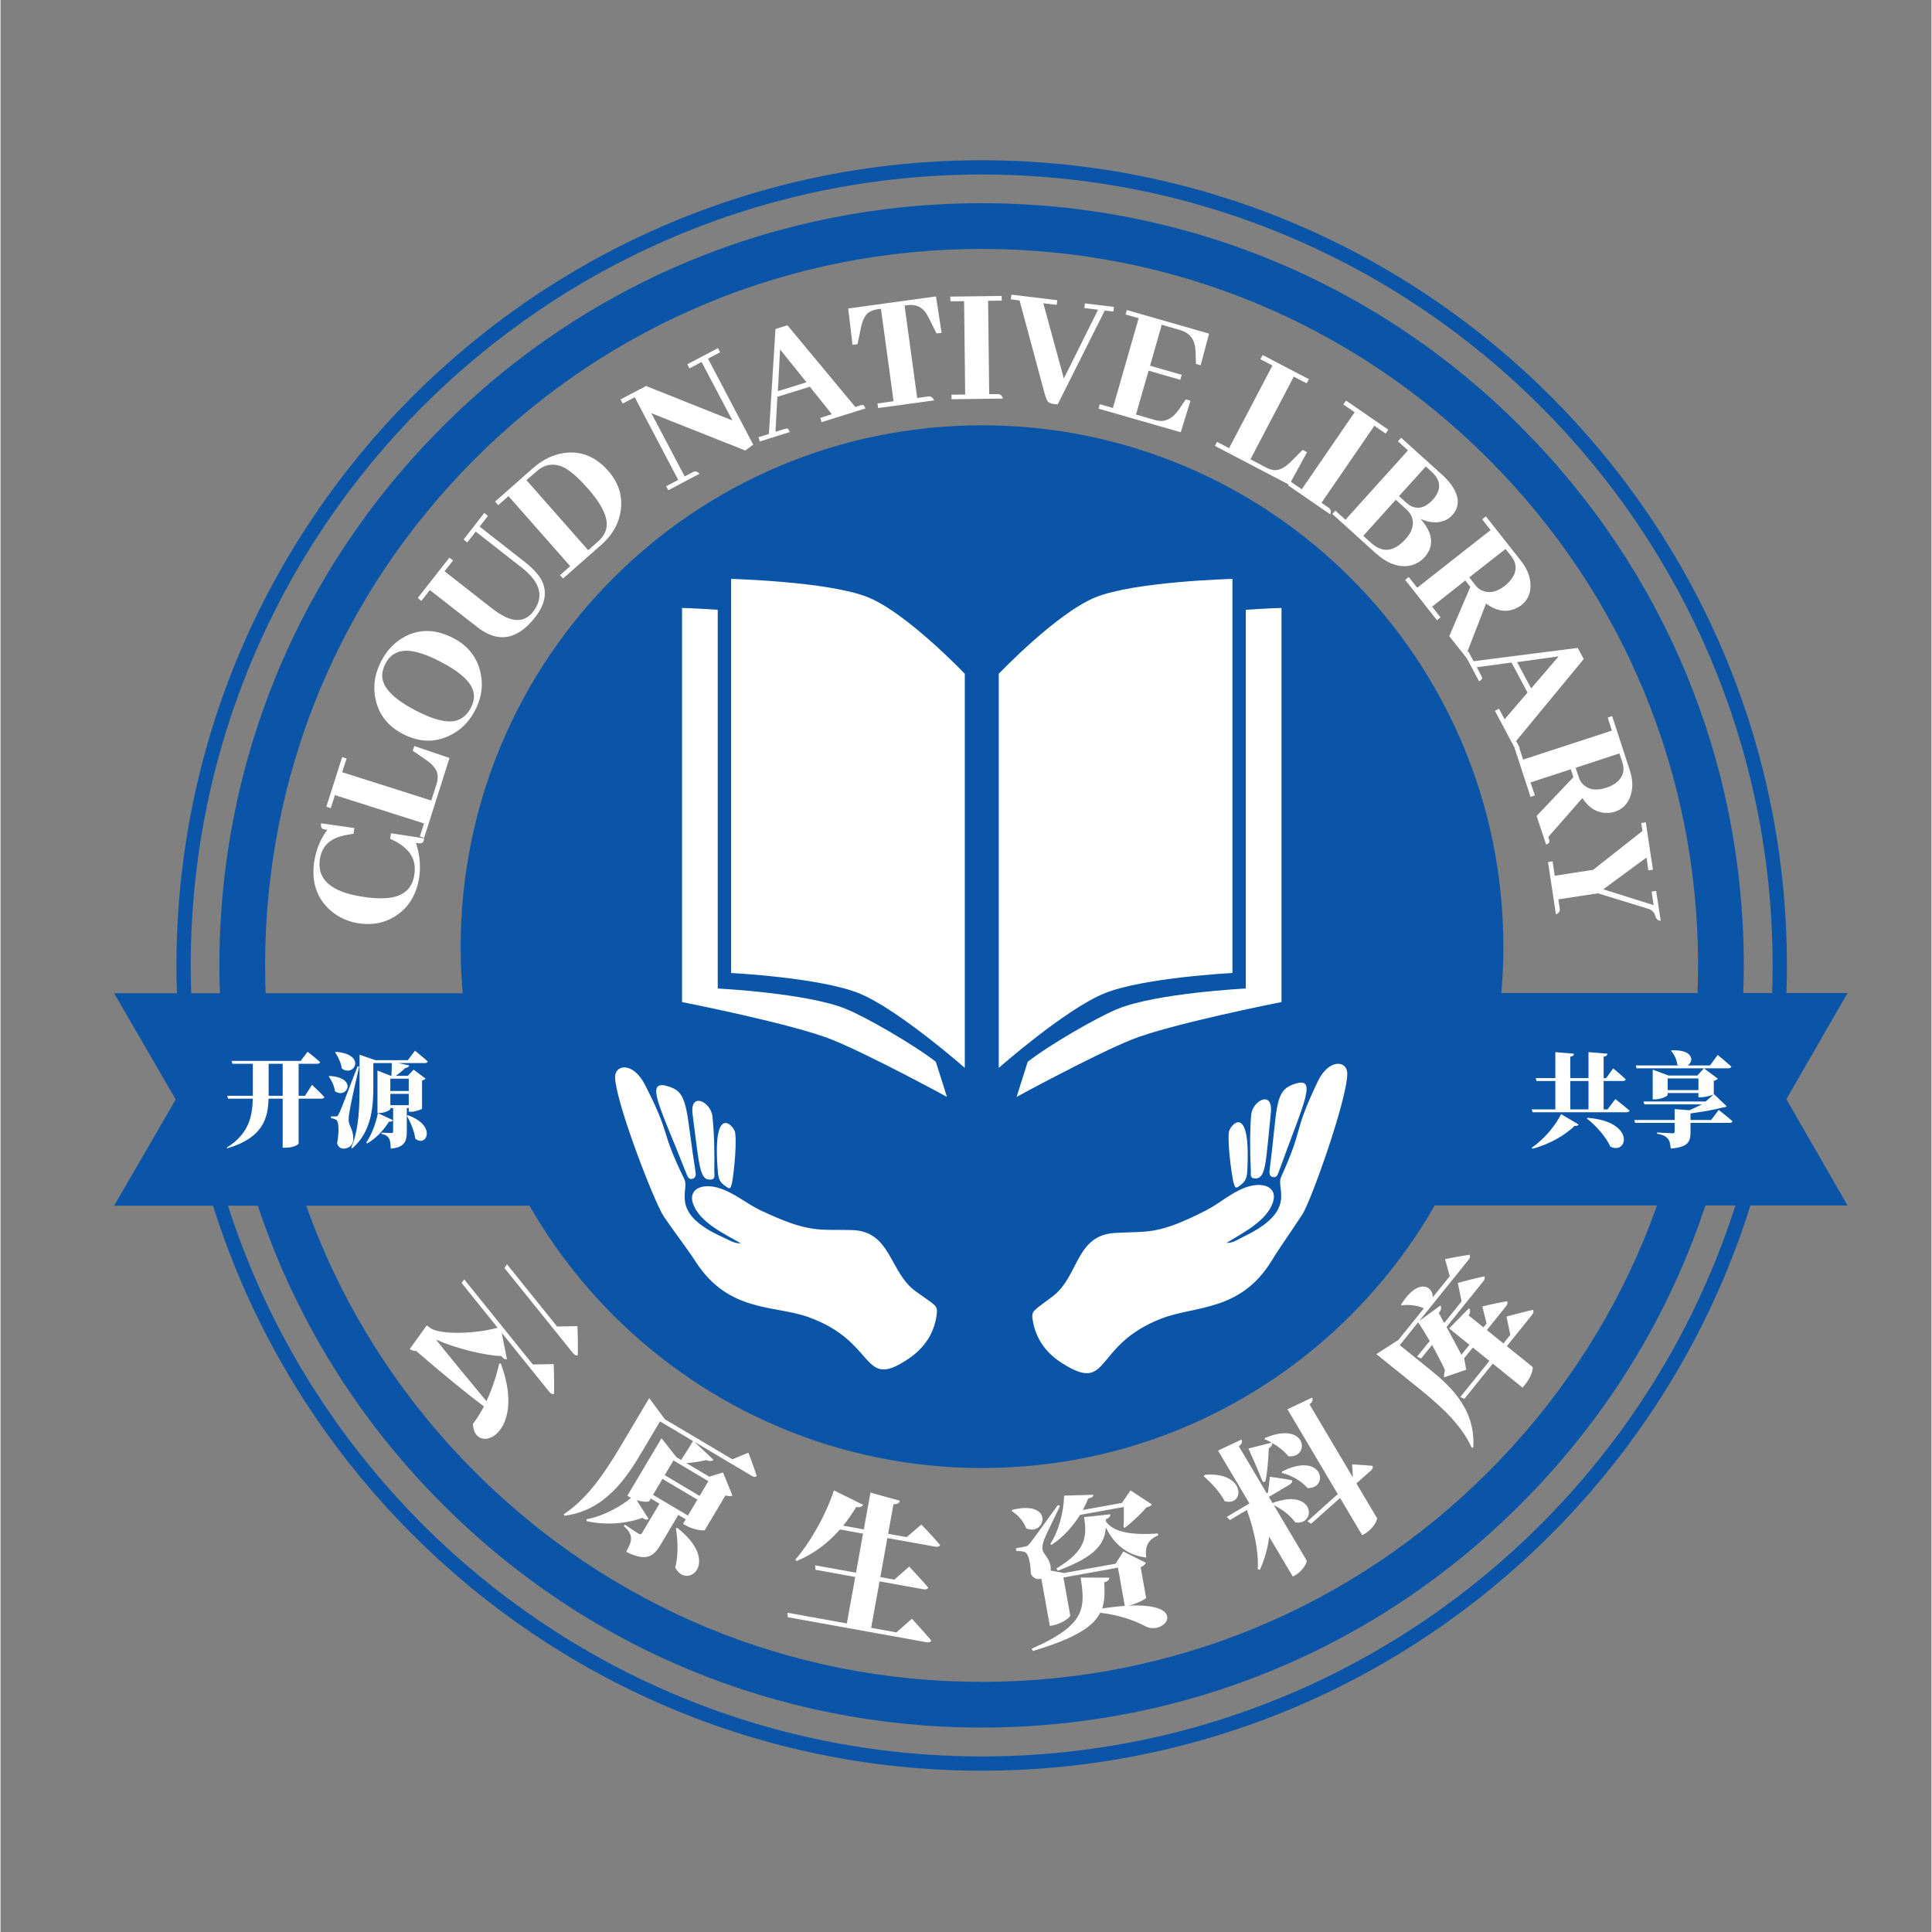 <svg xmlns="http://www.w3.org/2000/svg" xmlns:xlink="http://www.w3.org/1999/xlink" width="300" zoomAndPan="magnify" viewBox="0 0 224.88 225" height="300" preserveAspectRatio="xMidYMid meet" version="1.0"><rect x="0" y="0" width="224.88" height="225" fill="#808080" stroke="none"/><defs><g/><clipPath id="id1"><path d="M 20.492 18.664 L 208.043 18.664 L 208.043 206.215 L 20.492 206.215 Z M 20.492 18.664 " clip-rule="nonzero"/></clipPath><clipPath id="id2"><path d="M 116 67.406 L 144 67.406 L 144 125 L 116 125 Z M 116 67.406 " clip-rule="nonzero"/></clipPath><clipPath id="id3"><path d="M 122 74 L 154.383 74 L 154.383 128.875 L 122 128.875 Z M 122 74 " clip-rule="nonzero"/></clipPath><clipPath id="id4"><path d="M 85 67.406 L 113 67.406 L 113 125 L 85 125 Z M 85 67.406 " clip-rule="nonzero"/></clipPath><clipPath id="id5"><path d="M 74.176 74 L 106 74 L 106 128.875 L 74.176 128.875 Z M 74.176 74 " clip-rule="nonzero"/></clipPath><clipPath id="id6"><path d="M 71 124 L 110 124 L 110 160 L 71 160 Z M 71 124 " clip-rule="nonzero"/></clipPath><clipPath id="id7"><path d="M 62.863 133.559 L 75.027 119.703 L 112.207 152.344 L 100.039 166.199 Z M 62.863 133.559 " clip-rule="nonzero"/></clipPath><clipPath id="id8"><path d="M 62.863 133.559 L 86.305 106.859 L 123.484 139.5 L 100.039 166.199 Z M 62.863 133.559 " clip-rule="nonzero"/></clipPath><clipPath id="id9"><path d="M 76 126 L 81 126 L 81 138 L 76 138 Z M 76 126 " clip-rule="nonzero"/></clipPath><clipPath id="id10"><path d="M 62.863 133.559 L 75.027 119.703 L 112.207 152.344 L 100.039 166.199 Z M 62.863 133.559 " clip-rule="nonzero"/></clipPath><clipPath id="id11"><path d="M 62.863 133.559 L 86.305 106.859 L 123.484 139.5 L 100.039 166.199 Z M 62.863 133.559 " clip-rule="nonzero"/></clipPath><clipPath id="id12"><path d="M 80 128 L 84 128 L 84 138 L 80 138 Z M 80 128 " clip-rule="nonzero"/></clipPath><clipPath id="id13"><path d="M 62.863 133.559 L 75.027 119.703 L 112.207 152.344 L 100.039 166.199 Z M 62.863 133.559 " clip-rule="nonzero"/></clipPath><clipPath id="id14"><path d="M 62.863 133.559 L 86.305 106.859 L 123.484 139.5 L 100.039 166.199 Z M 62.863 133.559 " clip-rule="nonzero"/></clipPath><clipPath id="id15"><path d="M 83 130 L 86 130 L 86 139 L 83 139 Z M 83 130 " clip-rule="nonzero"/></clipPath><clipPath id="id16"><path d="M 62.863 133.559 L 75.027 119.703 L 112.207 152.344 L 100.039 166.199 Z M 62.863 133.559 " clip-rule="nonzero"/></clipPath><clipPath id="id17"><path d="M 62.863 133.559 L 86.305 106.859 L 123.484 139.5 L 100.039 166.199 Z M 62.863 133.559 " clip-rule="nonzero"/></clipPath><clipPath id="id18"><path d="M 120 123 L 157 123 L 157 160 L 120 160 Z M 120 123 " clip-rule="nonzero"/></clipPath><clipPath id="id19"><path d="M 153.336 119.473 L 165.898 132.973 L 129.684 166.676 L 117.121 153.176 Z M 153.336 119.473 " clip-rule="nonzero"/></clipPath><clipPath id="id20"><path d="M 165.785 132.848 L 141.578 106.836 L 105.363 140.543 L 129.566 166.551 Z M 165.785 132.848 " clip-rule="nonzero"/></clipPath><clipPath id="id21"><path d="M 147 126 L 153 126 L 153 138 L 147 138 Z M 147 126 " clip-rule="nonzero"/></clipPath><clipPath id="id22"><path d="M 153.336 119.473 L 165.898 132.973 L 129.684 166.676 L 117.121 153.176 Z M 153.336 119.473 " clip-rule="nonzero"/></clipPath><clipPath id="id23"><path d="M 165.785 132.848 L 141.578 106.836 L 105.363 140.543 L 129.566 166.551 Z M 165.785 132.848 " clip-rule="nonzero"/></clipPath><clipPath id="id24"><path d="M 145 128 L 148 128 L 148 138 L 145 138 Z M 145 128 " clip-rule="nonzero"/></clipPath><clipPath id="id25"><path d="M 153.336 119.473 L 165.898 132.973 L 129.684 166.676 L 117.121 153.176 Z M 153.336 119.473 " clip-rule="nonzero"/></clipPath><clipPath id="id26"><path d="M 165.785 132.848 L 141.578 106.836 L 105.363 140.543 L 129.566 166.551 Z M 165.785 132.848 " clip-rule="nonzero"/></clipPath><clipPath id="id27"><path d="M 143 130 L 146 130 L 146 139 L 143 139 Z M 143 130 " clip-rule="nonzero"/></clipPath><clipPath id="id28"><path d="M 153.336 119.473 L 165.898 132.973 L 129.684 166.676 L 117.121 153.176 Z M 153.336 119.473 " clip-rule="nonzero"/></clipPath><clipPath id="id29"><path d="M 165.785 132.848 L 141.578 106.836 L 105.363 140.543 L 129.566 166.551 Z M 165.785 132.848 " clip-rule="nonzero"/></clipPath></defs><path fill="#0a55a7" d="M 114.305 49.531 C 80.773 49.531 53.59 76.715 53.59 110.25 C 53.59 143.781 80.773 170.965 114.305 170.965 C 147.84 170.965 175.023 143.781 175.023 110.25 C 175.023 76.715 147.84 49.531 114.305 49.531 " fill-opacity="1" fill-rule="nonzero"/><path fill="#0a55a7" d="M 114.258 201.191 C 90.559 201.191 68.242 191.969 51.496 175.188 C 34.715 158.441 25.492 136.129 25.492 112.43 C 25.492 88.73 34.715 66.414 51.496 49.672 C 68.242 32.891 90.559 23.664 114.258 23.664 C 137.953 23.664 160.27 32.891 177.016 49.672 C 193.797 66.449 203.02 88.73 203.02 112.43 C 203.02 136.129 193.797 158.441 177.016 175.188 C 160.27 191.969 137.953 201.191 114.258 201.191 M 114.258 28.988 C 91.977 28.988 71.008 37.68 55.258 53.43 C 39.504 69.184 30.812 90.148 30.812 112.43 C 30.812 134.707 39.504 155.676 55.258 171.426 C 71.008 187.18 91.977 195.871 114.258 195.871 C 136.535 195.871 157.504 187.18 173.254 171.426 C 189.008 155.676 197.699 134.707 197.699 112.43 C 197.699 90.148 189.008 69.184 173.254 53.43 C 157.504 37.68 136.535 28.988 114.258 28.988 " fill-opacity="1" fill-rule="nonzero"/><g clip-path="url(#id1)"><path fill="#0a55a7" d="M 114.266 206.215 C 62.559 206.215 20.492 164.148 20.492 112.441 C 20.492 60.73 62.559 18.664 114.266 18.664 C 165.977 18.664 208.043 60.73 208.043 112.441 C 208.043 164.148 165.977 206.215 114.266 206.215 Z M 114.266 20.324 C 63.477 20.324 22.152 61.648 22.152 112.441 C 22.152 163.23 63.477 204.555 114.266 204.555 C 165.059 204.555 206.379 163.23 206.379 112.441 C 206.379 61.648 165.059 20.324 114.266 20.324 Z M 114.266 20.324 " fill-opacity="1" fill-rule="nonzero"/></g><path fill="#0a55a7" d="M 215.109 115.648 L 166.789 115.648 L 159.656 128.016 L 166.789 140.387 L 215.109 140.387 L 207.977 128.016 L 215.109 115.648 " fill-opacity="1" fill-rule="nonzero"/><g fill="#ffffff" fill-opacity="1"><g transform="translate(177.993, 132.617)"><g><path d="M 0.406 1.164 C 2.457 0.637 4.234 -0.434 5.324 -1.5 C 5.602 -1.461 5.719 -1.535 5.793 -1.656 L 3.754 -2.867 C 3.152 -1.629 1.836 0.023 0.336 1.043 Z M 6.75 -2.352 C 7.805 -1.547 8.934 -0.277 9.496 0.922 C 11.5 1.93 12.457 -2.004 6.836 -2.434 Z M 4.82 -6.727 L 6.941 -6.727 L 6.941 -3.418 L 4.82 -3.418 Z M 9.16 -3.418 L 8.707 -3.418 L 8.707 -6.727 L 10.949 -6.727 C 11.117 -6.727 11.246 -6.785 11.281 -6.918 C 10.742 -7.434 9.82 -8.191 9.82 -8.191 L 9.004 -7.062 L 8.707 -7.062 L 8.707 -9.555 C 9.039 -9.605 9.125 -9.723 9.148 -9.902 L 6.941 -10.086 L 6.941 -7.062 L 4.82 -7.062 L 4.82 -9.555 C 5.156 -9.605 5.227 -9.723 5.25 -9.902 L 3.082 -10.086 L 3.082 -7.062 L 0.793 -7.062 L 0.887 -6.727 L 3.082 -6.727 L 3.082 -3.418 L 0.336 -3.418 L 0.434 -3.082 L 11.367 -3.082 C 11.547 -3.082 11.691 -3.141 11.727 -3.273 C 11.102 -3.812 10.07 -4.617 10.07 -4.617 Z M 9.16 -3.418 "/></g></g></g><g fill="#ffffff" fill-opacity="1"><g transform="translate(189.981, 132.617)"><g><path d="M 4.172 -5.66 L 4.172 -7.027 L 7.758 -7.027 L 7.758 -5.66 Z M 4.27 -7.363 L 2.434 -8.047 L 2.434 -4.582 L 2.676 -4.582 C 3.383 -4.582 4.172 -4.953 4.172 -5.098 L 4.172 -5.324 L 7.758 -5.324 L 7.758 -4.832 L 8.07 -4.832 C 8.621 -4.832 9.531 -5.098 9.543 -5.18 L 9.543 -6.738 C 9.797 -6.797 9.941 -6.906 10.012 -7.004 L 8.395 -8.203 L 7.637 -7.363 Z M 0.551 -8.203 L 11.246 -8.203 C 11.414 -8.203 11.559 -8.262 11.594 -8.395 C 11.008 -8.945 10 -9.762 10 -9.762 L 9.113 -8.539 L 6.512 -8.539 C 7.242 -9.004 7.219 -10.395 4.641 -10.301 L 4.57 -10.238 C 4.918 -9.855 5.238 -9.223 5.301 -8.621 C 5.348 -8.586 5.395 -8.562 5.445 -8.539 L 0.457 -8.539 Z M 9.234 -2.184 L 6.836 -2.184 L 6.836 -2.949 C 8.094 -3.117 9.555 -3.355 10.539 -3.633 C 10.816 -3.645 10.934 -3.68 11.043 -3.789 L 9.57 -5.191 L 8.609 -4.34 L 1.355 -4.34 L 1.461 -4.004 L 8.164 -4.004 C 7.734 -3.777 7.219 -3.539 6.703 -3.32 L 4.988 -3.453 L 4.988 -2.184 L 0.289 -2.184 L 0.383 -1.848 L 4.988 -1.848 L 4.988 -0.828 C 4.988 -0.684 4.93 -0.637 4.773 -0.637 C 4.496 -0.637 2.938 -0.73 2.938 -0.73 L 2.938 -0.586 C 3.68 -0.457 3.945 -0.277 4.172 -0.035 C 4.414 0.227 4.484 0.598 4.531 1.141 C 6.535 0.984 6.836 0.383 6.836 -0.781 L 6.836 -1.848 L 11.379 -1.848 C 11.559 -1.848 11.703 -1.906 11.727 -2.039 C 11.129 -2.566 10.121 -3.355 10.121 -3.355 Z M 9.234 -2.184 "/></g></g></g><g fill="#ffffff" fill-opacity="1"><g transform="translate(47.485, 109.025)"><g><path d="M 0.891 -10.859 C 1.391 -10.754 1.688 -10.816 1.781 -11.047 C 1.812 -11.129 1.836 -11.242 1.859 -11.391 L -2.016 -11.984 L -2.109 -11.344 C -0.367 -10.57 0.578 -9.547 0.734 -8.266 C 0.773 -7.91 0.766 -7.523 0.703 -7.109 C 0.441 -5.441 -0.664 -4.547 -2.625 -4.422 C -3.406 -4.367 -4.344 -4.43 -5.438 -4.609 C -9.02 -5.18 -10.641 -6.633 -10.297 -8.969 C -10.098 -10.195 -9.445 -11.031 -8.344 -11.469 C -7.832 -11.664 -7.176 -11.816 -6.375 -11.922 L -6.281 -12.594 L -10.156 -13.141 C -10.207 -12.797 -10.133 -12.578 -9.938 -12.484 C -9.812 -12.43 -9.641 -12.398 -9.422 -12.391 C -10.211 -11.336 -10.719 -10.125 -10.938 -8.75 C -11.281 -6.539 -10.773 -4.738 -9.422 -3.344 C -8.441 -2.344 -7.238 -1.727 -5.812 -1.5 C -4.113 -1.238 -2.609 -1.562 -1.297 -2.469 C 0.109 -3.445 0.961 -4.891 1.266 -6.797 C 1.473 -8.141 1.348 -9.492 0.891 -10.859 Z M 0.891 -10.859 "/></g></g></g><g fill="#ffffff" fill-opacity="1"><g transform="translate(49.211, 97.946)"><g><path d="M 3.078 -9.672 L -1.016 -11.062 L -1.203 -10.516 L 0.406 -9.406 C 1.176 -8.863 1.602 -8.305 1.688 -7.734 C 1.727 -7.398 1.691 -7.039 1.578 -6.656 L 0.953 -4.719 L -9.422 -8.016 L -8.906 -9.609 L -9.422 -9.781 L -11.266 -4 L -10.75 -3.828 L -10.266 -5.344 L 0.109 -2.047 L -0.375 -0.531 L 0.125 -0.375 Z M 3.078 -9.672 "/></g></g></g><g fill="#ffffff" fill-opacity="1"><g transform="translate(51.863, 88.864)"><g><path d="M -7.531 -11.859 C -8.344 -10.285 -8.535 -8.703 -8.109 -7.109 C -7.66 -5.461 -6.629 -4.223 -5.016 -3.391 C -3.16 -2.43 -1.375 -2.352 0.344 -3.156 C 1.664 -3.758 2.688 -4.754 3.406 -6.141 C 4.219 -7.703 4.398 -9.273 3.953 -10.859 C 3.492 -12.504 2.457 -13.738 0.844 -14.562 C -1.094 -15.57 -2.93 -15.645 -4.672 -14.781 C -5.891 -14.156 -6.844 -13.18 -7.531 -11.859 Z M 2.922 -6.453 C 2.297 -5.242 1.32 -4.719 0 -4.875 C -0.938 -4.977 -2.113 -5.395 -3.531 -6.125 C -6.227 -7.531 -7.52 -8.941 -7.406 -10.359 C -7.375 -10.742 -7.254 -11.141 -7.047 -11.547 C -6.359 -12.879 -5.172 -13.344 -3.484 -12.938 C -2.672 -12.75 -1.734 -12.379 -0.672 -11.828 C 1.836 -10.535 3.148 -9.258 3.266 -8 C 3.316 -7.508 3.203 -6.992 2.922 -6.453 Z M 2.922 -6.453 "/></g></g></g><g fill="#ffffff" fill-opacity="1"><g transform="translate(57.873, 77.172)"><g><path d="M -8.859 -7.188 L -7.875 -8.453 L -2.328 -4.125 C 0.066 -2.258 2.297 -2.633 4.359 -5.25 C 5.68 -6.926 5.875 -8.492 4.938 -9.953 C 4.539 -10.523 3.973 -11.102 3.234 -11.688 L -2.078 -15.844 L -1.109 -17.094 L -1.531 -17.438 L -3.938 -14.344 L -3.516 -14 L -2.531 -15.266 L 2.875 -11.031 C 5.031 -9.332 5.457 -7.633 4.156 -5.938 C 3.332 -4.883 2.242 -4.688 0.891 -5.344 C 0.391 -5.582 -0.156 -5.938 -0.75 -6.406 L -6.156 -10.641 L -5.172 -11.891 L -5.594 -12.234 L -9.281 -7.531 Z M -8.859 -7.188 "/></g></g></g><g fill="#ffffff" fill-opacity="1"><g transform="translate(65.218, 67.637)"><g><path d="M -7.625 -9.219 L -7.25 -8.812 L -6.062 -9.859 L 1.125 -1.703 L -0.062 -0.656 L 0.297 -0.266 L 4.75 -4.188 C 6.125 -5.406 6.891 -6.832 7.047 -8.469 C 7.191 -10.07 6.688 -11.523 5.531 -12.828 C 4.062 -14.484 2.344 -15.164 0.375 -14.875 C -0.914 -14.676 -2.113 -14.086 -3.219 -13.109 Z M -2.797 -12.734 C -1.754 -13.66 -0.609 -13.77 0.641 -13.062 C 1.379 -12.602 2.207 -11.852 3.125 -10.812 C 4.957 -8.75 5.676 -7.109 5.281 -5.891 C 5.133 -5.422 4.828 -4.977 4.359 -4.562 L 3.219 -3.562 L -3.969 -11.719 Z M -2.797 -12.734 "/></g></g></g><g fill="#ffffff" fill-opacity="1"><g transform="translate(74.938, 59.38)"><g/></g></g><g fill="#ffffff" fill-opacity="1"><g transform="translate(77.503, 57.233)"><g><path d="M 2.734 -14.328 L 4.141 -15.078 L 7.734 -8.266 L -2.328 -12.281 L -5.297 -10.719 L -5.047 -10.234 L -3.641 -10.969 L 1.422 -1.344 L 0.016 -0.609 L 0.266 -0.141 L 3.906 -2.062 C 3.676 -2.312 3.438 -2.383 3.188 -2.281 L 2.172 -1.75 L -1.703 -9.109 L 9.234 -4.766 L 10.156 -5.453 L 4.891 -15.469 L 6.297 -16.203 L 6.047 -16.688 L 2.484 -14.812 Z M 2.734 -14.328 "/></g></g></g><g fill="#ffffff" fill-opacity="1"><g transform="translate(88.425, 51.413)"><g><path d="M 12.297 -3.844 C 12.203 -4.156 12.066 -4.289 11.891 -4.25 C 11.836 -4.238 11.77 -4.223 11.688 -4.203 L 11.125 -4.016 L 3.219 -13.531 L 1.828 -13.094 L 1.062 -0.875 L -0.156 -0.5 L 0 0 L 3.484 -1.094 C 3.391 -1.406 3.258 -1.539 3.094 -1.5 C 3.031 -1.488 2.961 -1.473 2.891 -1.453 L 1.828 -1.125 L 2.047 -5.203 L 5.828 -6.375 L 8.391 -3.172 L 7.047 -2.75 L 7.203 -2.25 Z M 5.438 -6.891 L 2.109 -5.859 L 2.359 -10.719 Z M 5.438 -6.891 "/></g></g></g><g fill="#ffffff" fill-opacity="1"><g transform="translate(99.974, 47.818)"><g><path d="M 8.75 -1.188 C 8.625 -1.508 8.414 -1.664 8.125 -1.656 L 6.781 -1.469 L 5.312 -12.234 L 5.656 -12.281 C 6.602 -12.406 7.332 -12.082 7.844 -11.312 C 7.945 -11.133 8.062 -10.926 8.188 -10.688 L 9.031 -8.984 L 9.625 -9.062 L 8.969 -13.297 L -1.25 -11.891 L -0.75 -7.656 L -0.172 -7.734 L 0.219 -9.594 C 0.395 -10.477 0.688 -11.082 1.094 -11.406 C 1.395 -11.613 1.77 -11.75 2.219 -11.812 L 2.562 -11.859 L 4.031 -1.094 L 2.156 -0.828 L 2.234 -0.297 Z M 8.75 -1.188 "/></g></g></g><g fill="#ffffff" fill-opacity="1"><g transform="translate(110.36, 46.496)"><g><path d="M 6.375 -0.078 C 6.289 -0.41 6.109 -0.582 5.828 -0.594 L 4.781 -0.594 L 4.656 -11.469 L 6.25 -11.484 L 6.234 -12.031 L 0.25 -11.953 L 0.266 -11.406 L 1.859 -11.422 L 1.984 -0.547 L 0.391 -0.531 L 0.391 0 Z M 6.375 -0.078 "/></g></g></g><g fill="#ffffff" fill-opacity="1"><g transform="translate(116.523, 46.223)"><g><path d="M 6.594 0.875 L 12.078 -10.062 L 13.078 -9.938 L 13.141 -10.484 L 9.766 -10.891 L 9.703 -10.344 L 11.297 -10.156 L 7.312 -2.141 L 4.922 -10.906 L 6.484 -10.719 L 6.547 -11.266 L 1.203 -11.906 L 1.141 -11.359 L 2.156 -11.234 L 4.922 -0.953 C 5.141 -0.078 5.332 0.438 5.5 0.594 C 5.645 0.719 5.867 0.797 6.172 0.828 Z M 6.594 0.875 "/></g></g></g><g fill="#ffffff" fill-opacity="1"><g transform="translate(127.501, 47.481)"><g><path d="M 12.266 -4.938 L 13.25 -8.625 L 3.672 -11.375 L 3.516 -10.859 L 5.047 -10.422 L 2.047 0.031 L 0.516 -0.406 L 0.375 0.109 L 9.953 2.859 L 11.078 -0.812 L 10.531 -0.969 L 9.719 0.234 C 9.094 1.109 8.395 1.547 7.625 1.547 C 7.383 1.535 7.145 1.492 6.906 1.422 L 4.734 0.797 L 6.203 -4.312 L 9.891 -3.25 L 10.062 -3.828 L 6.375 -4.891 L 7.734 -9.656 L 9.906 -9.031 C 10.945 -8.727 11.523 -8.023 11.641 -6.922 C 11.66 -6.785 11.672 -6.656 11.672 -6.531 L 11.719 -5.094 Z M 12.266 -4.938 "/></g></g></g><g fill="#ffffff" fill-opacity="1"><g transform="translate(137.847, 50.622)"><g/></g></g><g fill="#ffffff" fill-opacity="1"><g transform="translate(141.082, 51.739)"><g><path d="M 9 4.719 L 11.078 0.922 L 10.562 0.656 L 9.172 2.047 C 8.516 2.703 7.898 3.023 7.328 3.016 C 6.992 2.992 6.648 2.891 6.297 2.703 L 4.484 1.75 L 9.531 -7.875 L 11.031 -7.094 L 11.297 -7.578 L 5.906 -10.391 L 5.641 -9.906 L 7.047 -9.172 L 2 0.453 L 0.594 -0.281 L 0.344 0.188 Z M 9 4.719 "/></g></g></g><g fill="#ffffff" fill-opacity="1"><g transform="translate(149.606, 56.291)"><g><path d="M 5.25 3.609 C 5.375 3.285 5.32 3.035 5.094 2.859 L 4.234 2.266 L 10.391 -6.703 L 11.703 -5.797 L 12.016 -6.25 L 7.094 -9.641 L 6.781 -9.188 L 8.094 -8.281 L 1.938 0.688 L 0.625 -0.219 L 0.328 0.219 Z M 5.25 3.609 "/></g></g></g><g fill="#ffffff" fill-opacity="1"><g transform="translate(154.804, 59.591)"><g><path d="M 14.266 0.406 C 15.086 -0.508 15.125 -1.578 14.375 -2.797 C 14.062 -3.305 13.633 -3.805 13.094 -4.297 L 8.312 -8.609 L 7.938 -8.203 L 9.109 -7.141 L 1.828 0.938 L 0.656 -0.125 L 0.297 0.266 L 5.344 4.828 C 6.695 6.047 8.035 6.531 9.359 6.281 C 10.023 6.125 10.578 5.805 11.016 5.328 C 12.016 4.223 12.062 2.977 11.156 1.594 C 10.988 1.344 10.797 1.094 10.578 0.844 C 11.723 1.352 12.734 1.379 13.609 0.922 C 13.867 0.773 14.086 0.602 14.266 0.406 Z M 11.891 -4.625 C 12.973 -3.625 13.016 -2.551 12.016 -1.406 C 11.18 -0.488 10.328 -0.238 9.453 -0.656 C 9.254 -0.77 9.066 -0.906 8.891 -1.062 L 8.062 -1.812 L 11.188 -5.266 Z M 8.891 -0.297 C 9.68 0.41 9.879 1.25 9.484 2.219 C 9.336 2.551 9.125 2.867 8.844 3.172 C 7.645 4.504 6.469 4.785 5.312 4.016 C 5.164 3.922 5.023 3.816 4.891 3.703 L 3.906 2.812 L 7.688 -1.391 Z M 8.891 -0.297 "/></g></g></g><g fill="#ffffff" fill-opacity="1"><g transform="translate(163.347, 67.214)"><g><path d="M 3.938 5.016 L 4.359 4.688 L 3.375 3.438 L 7.234 0.391 L 7.828 1.141 L 5.375 6.875 L 7.547 9.609 C 7.773 9.43 7.844 9.242 7.75 9.047 C 7.719 8.992 7.68 8.941 7.641 8.891 L 7.484 8.688 L 9.656 3.078 C 10.812 3.93 11.938 4.133 13.031 3.688 C 13.301 3.57 13.551 3.426 13.781 3.25 C 14.551 2.645 14.898 1.816 14.828 0.766 C 14.773 -0.141 14.422 -1.008 13.766 -1.844 L 9.641 -7.078 L 9.203 -6.734 L 10.188 -5.484 L 1.641 1.234 L 0.656 -0.016 L 0.234 0.312 Z M 12.594 -2.438 C 13.258 -1.582 13.27 -0.695 12.625 0.219 C 12.414 0.5 12.164 0.754 11.875 0.984 C 10.977 1.691 10.141 1.906 9.359 1.625 C 9.004 1.52 8.707 1.312 8.469 1 L 7.703 0.031 L 11.922 -3.281 Z M 12.594 -2.438 "/></g></g></g><g fill="#ffffff" fill-opacity="1"><g transform="translate(170.476, 76.127)"><g><path d="M 6.078 11.375 C 6.359 11.219 6.469 11.055 6.406 10.891 C 6.383 10.828 6.352 10.758 6.312 10.688 L 6.031 10.172 L 13.906 0.625 L 13.203 -0.672 L 1.078 0.875 L 0.469 -0.25 L 0 0 L 1.719 3.219 C 2 3.062 2.113 2.906 2.062 2.75 C 2.039 2.695 2.008 2.633 1.969 2.562 L 1.453 1.578 L 5.5 1.031 L 7.359 4.531 L 4.688 7.641 L 4.031 6.406 L 3.562 6.656 Z M 7.781 4.047 L 6.141 0.984 L 10.984 0.312 Z M 7.781 4.047 "/></g></g></g><g fill="#ffffff" fill-opacity="1"><g transform="translate(176.205, 86.744)"><g><path d="M 1.984 6.062 L 2.484 5.891 L 1.984 4.375 L 6.672 2.844 L 6.969 3.766 L 2.688 8.281 L 3.797 11.609 C 4.078 11.516 4.203 11.363 4.172 11.156 C 4.16 11.102 4.145 11.039 4.125 10.969 L 4.047 10.734 L 8.016 6.203 C 8.805 7.398 9.797 7.973 10.984 7.922 C 11.266 7.922 11.547 7.875 11.828 7.781 C 12.754 7.477 13.367 6.812 13.672 5.781 C 13.922 4.926 13.879 3.992 13.547 2.984 L 11.484 -3.344 L 10.969 -3.172 L 11.453 -1.656 L 1.109 1.719 L 0.625 0.203 L 0.125 0.375 Z M 12.672 2.016 C 13.004 3.047 12.711 3.883 11.797 4.531 C 11.492 4.719 11.16 4.875 10.797 5 C 9.723 5.344 8.875 5.254 8.25 4.734 C 7.957 4.516 7.75 4.219 7.625 3.844 L 7.234 2.672 L 12.328 1 Z M 12.672 2.016 "/></g></g></g><g fill="#ffffff" fill-opacity="1"><g transform="translate(179.799, 97.614)"><g><path d="M 1.344 8.875 C 1.664 8.75 1.816 8.547 1.797 8.266 L 1.625 7.125 L 6.234 6.422 L 12.234 8.266 C 12.629 8.453 12.863 8.742 12.938 9.141 C 13.062 9.461 13.266 9.617 13.547 9.609 L 13.016 6.141 L 12.484 6.219 L 12.719 7.797 L 6.859 5.953 L 11.891 2.25 L 12.109 3.75 L 12.641 3.672 L 11.812 -1.844 L 11.281 -1.766 L 11.422 -0.844 L 5.672 3.688 L 1.203 4.375 L 0.953 2.703 L 0.422 2.781 Z M 1.344 8.875 "/></g></g></g><path fill="#0a55a7" d="M 13.23 140.414 L 61.82 140.414 L 68.996 128.043 L 61.82 115.676 L 13.23 115.676 L 20.406 128.043 L 13.23 140.414 " fill-opacity="1" fill-rule="nonzero"/><g fill="#ffffff" fill-opacity="1"><g transform="translate(26.012, 132.617)"><g><path d="M 5.215 -5 L 5.215 -8.73 L 6.848 -8.73 L 6.848 -5 Z M 9.449 -5 L 8.707 -5 L 8.707 -8.73 L 10.875 -8.73 C 11.043 -8.73 11.176 -8.789 11.211 -8.922 C 10.672 -9.414 9.75 -10.133 9.75 -10.133 L 8.945 -9.066 L 0.898 -9.066 L 0.996 -8.73 L 3.371 -8.73 L 3.371 -5 L 0.395 -5 L 0.492 -4.664 L 3.371 -4.664 C 3.309 -2.422 2.816 -0.516 0.336 1.031 L 0.406 1.113 C 4.531 -0.098 5.145 -2.375 5.203 -4.664 L 6.848 -4.664 L 6.848 1.043 L 7.195 1.043 C 8.152 1.043 8.707 0.66 8.707 0.551 L 8.707 -4.664 L 11.367 -4.664 C 11.535 -4.664 11.668 -4.723 11.703 -4.855 C 11.199 -5.406 10.266 -6.281 10.266 -6.281 Z M 9.449 -5 "/></g></g></g><g fill="#ffffff" fill-opacity="1"><g transform="translate(38.001, 132.617)"><g><path d="M 0.973 -10.059 C 1.297 -9.57 1.656 -8.859 1.75 -8.176 C 3.203 -7.121 4.652 -9.832 1.055 -10.121 Z M 0.227 -7.254 C 0.539 -6.824 0.875 -6.164 0.945 -5.539 C 2.312 -4.555 3.691 -7.109 0.312 -7.312 Z M 3.586 -8.441 C 1.617 -3.32 1.617 -3.32 1.379 -2.855 C 1.258 -2.602 1.199 -2.602 1.02 -2.602 L 0.492 -2.602 L 0.492 -2.387 C 0.742 -2.363 0.945 -2.301 1.113 -2.184 C 1.402 -1.992 1.449 -0.742 1.199 0.516 C 1.32 1.008 1.656 1.152 1.953 1.152 C 2.602 1.152 3.059 0.707 3.082 0.07 C 3.117 -1.066 2.566 -1.449 2.543 -2.16 C 2.531 -2.469 2.59 -2.926 2.676 -3.355 C 2.793 -4.078 3.406 -6.883 3.766 -8.406 Z M 5.949 -2.984 C 5.766 -2.004 5.277 -0.527 4.594 0.434 L 4.699 0.551 C 5.816 -0.082 6.691 -1.113 7.242 -1.992 C 7.531 -1.965 7.637 -2.039 7.688 -2.172 Z M 9.328 -2.676 C 9.738 -1.93 10.191 -0.91 10.301 -0.012 C 11.594 1.066 12.867 -1.523 9.449 -2.734 Z M 9.543 -6.992 L 9.543 -5.562 L 7.398 -5.562 L 7.398 -6.992 Z M 7.398 -3.91 L 7.398 -5.227 L 9.543 -5.227 L 9.543 -3.91 Z M 9.438 -9.148 L 5.66 -9.148 L 3.812 -9.785 L 3.812 -6.223 C 3.812 -3.91 3.777 -1.141 2.84 1.043 L 2.961 1.113 C 5.324 -0.887 5.418 -4.016 5.418 -6.223 L 5.418 -8.812 L 7.566 -8.812 C 7.566 -8.285 7.543 -7.723 7.52 -7.328 L 7.457 -7.328 L 5.898 -7.938 L 5.898 -2.996 L 6.113 -2.996 C 6.75 -2.996 7.398 -3.332 7.398 -3.465 L 7.398 -3.574 L 7.723 -3.574 L 7.723 -0.852 C 7.723 -0.73 7.676 -0.66 7.52 -0.66 C 7.301 -0.66 6.367 -0.707 6.367 -0.707 L 6.367 -0.562 C 6.895 -0.457 7.109 -0.277 7.242 -0.035 C 7.387 0.215 7.434 0.613 7.445 1.152 C 9.078 1.02 9.316 0.25 9.316 -0.816 L 9.316 -3.574 L 9.543 -3.574 L 9.543 -3.141 L 9.809 -3.141 C 10.312 -3.141 11.078 -3.418 11.09 -3.5 L 11.09 -6.785 C 11.297 -6.836 11.438 -6.918 11.5 -7.004 L 10.109 -8.047 L 9.438 -7.328 L 8.023 -7.328 C 8.406 -7.578 8.801 -7.902 9.137 -8.238 C 9.402 -8.262 9.555 -8.371 9.605 -8.539 L 8.332 -8.812 L 11.414 -8.812 C 11.582 -8.812 11.727 -8.871 11.75 -9.004 C 11.199 -9.508 10.266 -10.254 10.266 -10.254 Z M 9.438 -9.148 "/></g></g></g><g clip-path="url(#id2)"><path fill="#ffffff" d="M 116.254 78.469 C 116.254 78.469 122.988 71.402 127.523 69.559 C 132.059 67.719 143.469 67.418 143.469 67.418 L 143.469 113.316 C 143.469 113.316 133.098 113.844 128.562 115.684 C 124.027 117.527 116.254 124.367 116.254 124.367 Z M 116.254 78.469 " fill-opacity="1" fill-rule="nonzero"/></g><path fill="#ffffff" d="M 149.184 70.801 C 149.184 70.801 147.426 70.848 145.027 71.016 L 145.027 115.121 C 145.027 115.121 134.656 115.645 130.121 117.488 C 127.762 118.445 122.191 121.656 119.629 123.656 L 118.332 127.746 C 118.332 127.746 127.145 122.938 131.68 121.094 C 136.215 119.254 149.184 116.699 149.184 116.699 Z M 149.184 70.801 " fill-opacity="1" fill-rule="nonzero"/><g clip-path="url(#id3)"><path fill="#0a55a7" d="M 154.379 74.633 C 154.379 74.633 153.109 74.672 151.262 74.781 L 151.262 118.504 C 151.262 118.504 140.891 119.027 136.355 120.871 C 133.66 121.965 127.496 124.141 124.824 126.281 L 122.75 128.875 C 122.75 128.875 134.938 124.742 139.473 122.898 C 144.008 121.059 154.379 120.531 154.379 120.531 Z M 154.379 74.633 " fill-opacity="1" fill-rule="nonzero"/></g><g clip-path="url(#id4)"><path fill="#ffffff" d="M 112.301 78.469 C 112.301 78.469 105.566 71.402 101.031 69.559 C 96.496 67.719 85.086 67.418 85.086 67.418 L 85.086 113.316 C 85.086 113.316 95.457 113.844 99.992 115.684 C 104.527 117.527 112.301 124.367 112.301 124.367 Z M 112.301 78.469 " fill-opacity="1" fill-rule="nonzero"/></g><path fill="#ffffff" d="M 79.371 70.801 C 79.371 70.801 81.129 70.848 83.527 71.016 L 83.527 115.121 C 83.527 115.121 93.898 115.645 98.434 117.488 C 100.793 118.445 106.363 121.656 108.926 123.656 L 110.223 127.746 C 110.223 127.746 101.41 122.938 96.875 121.094 C 92.34 119.254 79.371 116.699 79.371 116.699 Z M 79.371 70.801 " fill-opacity="1" fill-rule="nonzero"/><g clip-path="url(#id5)"><path fill="#0a55a7" d="M 74.176 74.633 C 74.176 74.633 75.449 74.672 77.293 74.781 L 77.293 118.504 C 77.293 118.504 87.664 119.027 92.199 120.871 C 94.895 121.965 101.059 124.141 103.73 126.281 L 105.809 128.875 C 105.809 128.875 93.617 124.742 89.082 122.898 C 84.547 121.059 74.176 120.531 74.176 120.531 Z M 74.176 74.633 " fill-opacity="1" fill-rule="nonzero"/></g><g clip-path="url(#id6)"><g clip-path="url(#id7)"><g clip-path="url(#id8)"><path fill="#ffffff" d="M 86.211 144.793 C 84.262 143.668 81.469 142.391 80.664 140.219 C 80.012 138.453 81.789 137.668 83.953 138.449 C 85.605 139.043 86.938 140.207 88.504 140.949 C 94.184 143.637 95.184 143.156 99.109 143.25 C 103.77 143.363 103.457 148.141 106.602 150.406 C 108.844 152.023 109.164 151.988 109.035 153.035 C 108.758 155.309 107.578 157 105.73 158.25 C 100.152 162.02 102.188 156.234 94 153.359 C 90.059 151.977 84.828 152.844 81.023 147.035 C 79.832 145.215 78.488 143.496 77.258 141.695 C 76.18 140.117 71.676 128.477 71.574 125.504 C 71.52 123.918 73.68 123.664 75.023 126.281 C 78.223 132.496 76.691 131.309 79.637 137.32 C 80.293 138.656 77.781 141.266 84.168 144.105 C 84.824 144.395 85.438 144.84 86.211 144.793 Z M 86.211 144.793 " fill-opacity="1" fill-rule="nonzero"/></g></g></g><g clip-path="url(#id9)"><g clip-path="url(#id10)"><g clip-path="url(#id11)"><path fill="#ffffff" d="M 80.938 136.457 C 80.992 136.801 80.996 137.184 80.574 137.285 C 80.188 137.379 80.023 137.055 79.906 136.754 C 76.762 128.699 74.742 125.395 78.09 126.629 C 80.141 127.387 79.84 129.559 80.938 136.457 Z M 80.938 136.457 " fill-opacity="1" fill-rule="nonzero"/></g></g></g><g clip-path="url(#id12)"><g clip-path="url(#id13)"><g clip-path="url(#id14)"><path fill="#ffffff" d="M 82.91 130.012 C 83.133 132.16 83.164 134.32 83.125 136.477 C 83.121 136.793 83.281 137.309 82.781 137.367 C 81.387 137.543 81.406 135.875 80.602 129.797 C 80.242 127.074 82.734 128.312 82.91 130.012 Z M 82.91 130.012 " fill-opacity="1" fill-rule="nonzero"/></g></g></g><g clip-path="url(#id15)"><g clip-path="url(#id16)"><g clip-path="url(#id17)"><path fill="#ffffff" d="M 84.418 138.129 C 83.758 137.719 83.605 137.168 83.555 136.602 C 82.82 128.246 85.461 131.09 85.562 131.941 C 85.773 133.703 85.285 137.383 85.195 137.738 C 85.004 138.48 84.953 138.531 84.418 138.129 Z M 84.418 138.129 " fill-opacity="1" fill-rule="nonzero"/></g></g></g><g clip-path="url(#id18)"><g clip-path="url(#id19)"><g clip-path="url(#id20)"><path fill="#ffffff" d="M 142.77 144.754 C 144.684 143.574 147.445 142.219 148.184 140.023 C 148.785 138.238 146.988 137.504 144.844 138.348 C 143.211 138.988 141.91 140.191 140.367 140.977 C 134.77 143.828 133.754 143.375 129.832 143.586 C 125.18 143.832 125.629 148.602 122.555 150.957 C 120.359 152.637 120.035 152.609 120.195 153.652 C 120.539 155.918 121.766 157.574 123.652 158.77 C 129.332 162.375 127.133 156.652 135.234 153.543 C 139.133 152.043 144.387 152.762 148.02 146.848 C 149.16 144.992 150.453 143.234 151.629 141.398 C 152.66 139.789 156.828 128.027 156.844 125.051 C 156.852 123.461 154.684 123.273 153.418 125.926 C 150.402 132.23 151.898 131 149.125 137.094 C 148.512 138.445 151.098 140.984 144.793 144.008 C 144.145 144.316 143.547 144.777 142.77 144.754 Z M 142.77 144.754 " fill-opacity="1" fill-rule="nonzero"/></g></g></g><g clip-path="url(#id21)"><g clip-path="url(#id22)"><g clip-path="url(#id23)"><path fill="#ffffff" d="M 147.801 136.27 C 147.754 136.617 147.762 136.996 148.188 137.086 C 148.574 137.172 148.73 136.84 148.84 136.539 C 151.75 128.391 153.676 125.031 150.363 126.363 C 148.336 127.18 148.699 129.344 147.801 136.27 Z M 147.801 136.27 " fill-opacity="1" fill-rule="nonzero"/></g></g></g><g clip-path="url(#id24)"><g clip-path="url(#id25)"><g clip-path="url(#id26)"><path fill="#ffffff" d="M 145.645 129.883 C 145.484 132.039 145.516 134.195 145.613 136.352 C 145.629 136.668 145.484 137.188 145.984 137.234 C 147.383 137.367 147.316 135.703 147.941 129.602 C 148.223 126.871 145.77 128.18 145.645 129.883 Z M 145.645 129.883 " fill-opacity="1" fill-rule="nonzero"/></g></g></g><g clip-path="url(#id27)"><g clip-path="url(#id28)"><g clip-path="url(#id29)"><path fill="#ffffff" d="M 144.371 138.043 C 145.02 137.613 145.156 137.059 145.188 136.492 C 145.68 128.117 143.125 131.035 143.047 131.891 C 142.891 133.656 143.48 137.32 143.582 137.672 C 143.797 138.406 143.848 138.461 144.371 138.043 Z M 144.371 138.043 " fill-opacity="1" fill-rule="nonzero"/></g></g></g><g fill="#ffffff" fill-opacity="1"><g transform="translate(46.987, 153.928)"><g><path d="M 19.684 3.656 C 19.855 3.867 20.059 3.977 20.246 3.895 C 20.285 2.594 20.203 0.516 20.203 0.516 L 17.832 0.555 L 12 -6.688 L 11.699 -6.258 Z M 15.004 4.98 L 7.016 -4.934 L 6.715 -4.508 L 10.898 0.688 C 8.824 1.32 4.988 1.547 3.445 0.922 C 3.133 0.824 2.652 0.426 2.652 0.426 L 0.668 3.18 C 0.871 3.316 1.129 3.41 1.434 3.414 C 4.664 6.219 7.367 8.402 9.309 9.867 C 8.922 10.594 8.504 11.277 8.031 11.891 C 8.145 15.676 14.402 13.293 11.289 4.898 L 11.105 4.84 C 10.773 6.266 10.27 7.82 9.605 9.258 C 7.297 6.477 5.09 3.797 3.738 2.09 C 6.059 3.109 9.324 3.922 11.348 4 C 11.559 4.316 11.801 4.418 11.988 4.363 L 11.383 1.289 L 16.91 8.152 C 17.082 8.363 17.285 8.477 17.473 8.395 C 17.516 7.066 17.438 4.938 17.438 4.938 Z M 15.004 4.98 "/></g></g></g><g fill="#ffffff" fill-opacity="1"><g transform="translate(66.085, 174.712)"><g><path d="M 12.562 3.254 C 12.801 4.609 12.871 6.426 12.496 7.836 C 13.82 10.504 17.891 7.273 12.742 3.234 Z M 16.352 -2.215 L 15.332 -0.5 L 11.266 -2.914 L 12.285 -4.629 Z M 13.973 1.789 L 9.906 -0.625 L 11.008 -2.48 L 15.074 -0.066 Z M 19.141 -4.762 L 11.297 -9.418 L 9.461 -11.887 L 6.449 -6.816 C 4.66 -3.801 2.516 -0.328 -0.488 1.633 L -0.406 1.809 C 4.363 1.211 6.852 -2.668 8.578 -5.574 L 10.715 -9.176 L 14.566 -6.891 C 14.109 -6.117 13.562 -5.27 13.176 -4.688 L 12.633 -5.008 L 10.891 -7.215 L 6.914 -0.516 L 7.223 -0.332 L 7.348 -0.262 C 6.055 0.793 4.051 1.879 2.152 2.219 L 2.172 2.438 C 4.551 2.973 6.934 2.691 8.672 2.055 C 9 2.309 9.219 2.293 9.391 2.184 L 8.008 0.004 C 8.715 0.219 9.402 0.227 9.484 0.086 L 9.648 -0.191 L 10.656 0.406 L 8.637 3.809 C 8.543 3.961 8.426 4.02 8.211 3.891 C 7.902 3.707 6.617 2.84 6.617 2.84 L 6.508 3.023 C 7.18 3.613 7.309 4.004 7.344 4.398 C 7.375 4.836 7.152 5.355 6.781 6.012 C 9.148 7.207 9.988 6.535 10.805 5.156 L 12.852 1.711 L 13.715 2.223 L 13.402 2.75 L 13.789 2.977 C 14.531 3.418 15.84 3.609 15.941 3.48 L 18.336 -0.555 C 18.707 -0.441 18.988 -0.461 19.156 -0.527 L 18.059 -3.23 L 16.453 -2.738 L 13.777 -4.328 C 14.531 -4.363 15.363 -4.496 16.117 -4.676 C 16.477 -4.504 16.758 -4.523 16.949 -4.703 L 14.707 -6.809 L 21.402 -2.836 C 21.633 -2.695 21.852 -2.672 21.98 -2.824 C 21.648 -3.883 21.016 -5.531 21.016 -5.531 Z M 19.141 -4.762 "/></g></g></g><g fill="#ffffff" fill-opacity="1"><g transform="translate(91.243, 187.509)"><g><path d="M 13.09 2.602 L 10.152 2.07 L 11.129 -3.344 L 16.242 -2.422 C 16.508 -2.375 16.719 -2.43 16.809 -2.613 C 15.977 -3.586 14.582 -5.062 14.582 -5.062 L 12.848 -3.547 L 11.219 -3.84 L 12.039 -8.391 L 17.598 -7.387 C 17.879 -7.336 18.09 -7.387 18.18 -7.574 C 17.336 -8.586 15.996 -9.961 15.996 -9.961 L 14.289 -8.496 L 12.129 -8.883 L 12.75 -12.336 C 13.262 -12.316 13.414 -12.473 13.5 -12.73 L 10.07 -13.68 L 9.297 -9.395 L 6.891 -9.832 C 7.43 -10.48 7.926 -11.215 8.414 -12.004 C 8.84 -11.926 9.098 -12.043 9.211 -12.262 L 5.82 -13.934 C 4.766 -10.816 2.949 -7.746 1.316 -5.867 L 1.469 -5.711 C 3.344 -6.488 5.023 -7.684 6.52 -9.387 L 9.207 -8.898 L 8.387 -4.352 L 3.625 -5.211 L 3.68 -4.691 L 8.297 -3.855 L 7.32 1.559 L 0.402 0.309 L 0.453 0.832 L 16.574 3.742 C 16.859 3.793 17.07 3.738 17.156 3.555 C 16.316 2.543 14.895 1.008 14.895 1.008 Z M 13.09 2.602 "/></g></g></g><g fill="#ffffff" fill-opacity="1"><g transform="translate(119.287, 190.704)"><g><path d="M 3.133 -10.797 C 4.484 -11.699 5.613 -12.945 6.43 -14.281 L 11.527 -15.199 C 11.555 -14.457 11.543 -13.504 11.496 -12.855 L 11.637 -12.773 C 12.477 -13.398 13.551 -14.414 14.152 -15.145 C 14.516 -15.246 14.688 -15.312 14.801 -15.5 L 12.312 -17.133 L 11.316 -15.676 L 6.766 -14.852 C 6.996 -15.297 7.211 -15.738 7.383 -16.188 C 7.859 -16.293 7.98 -16.426 7.98 -16.625 L 4.582 -16.523 C 4.527 -14.594 3.922 -12.293 2.969 -10.898 Z M -1.547 -14.742 C -0.852 -14.336 -0.117 -13.52 0.176 -12.695 C 2.477 -11.793 3.426 -16.059 -1.441 -14.871 Z M 12.102 -3.719 C 12.914 -3.867 14.133 -4.508 14.133 -4.617 L 13.488 -8.191 C 13.848 -8.328 14.027 -8.543 14.109 -8.703 L 11.477 -10.02 L 10.582 -8.598 L 4.566 -7.512 L 2.996 -7.797 C 3.027 -7.93 3.039 -8.078 3.012 -8.219 C 2.867 -9.324 2.176 -9.621 2.059 -10.258 C 2 -10.574 2.121 -11.035 2.281 -11.469 C 2.477 -11.996 3.617 -14.285 4.105 -15.324 L 3.852 -15.422 C 1.027 -11.516 1.027 -11.516 0.582 -10.961 C 0.344 -10.645 0.273 -10.629 -0.078 -10.566 L -1.035 -10.395 L -0.973 -10.059 C -0.633 -10.082 -0.355 -10.059 -0.066 -9.984 C 0.402 -9.832 0.66 -8.891 0.707 -7.418 C 0.914 -6.98 1.324 -6.742 1.73 -6.816 C 1.801 -6.832 1.855 -6.84 1.926 -6.852 L 2.918 -1.348 L 3.273 -1.414 C 4.297 -1.598 5.332 -2.352 5.289 -2.582 L 4.496 -6.988 L 10.848 -8.133 L 11.648 -3.691 C 10.875 -3.625 9.996 -3.539 9.004 -3.379 C 9.328 -4.297 9.312 -5.301 9.254 -6.438 C 9.66 -6.512 9.824 -6.727 9.852 -6.969 L 6.504 -6.984 C 7.051 -3.449 7.137 -1.469 0.801 1.301 L 0.941 1.566 C 5.934 0.082 7.988 -1.297 8.781 -2.883 C 11.301 -2.586 13.082 -1.832 14.117 -1.27 C 16.387 -0.234 19.148 -4.059 12.051 -3.711 Z M 9.445 -13.785 C 9.828 -13.891 9.969 -14.117 9.965 -14.352 L 6.918 -14.02 C 7.227 -11.793 7.199 -10.125 3.684 -8.047 L 3.84 -7.781 C 8.414 -9.469 9.324 -11.02 9.434 -12.832 C 10.223 -11.199 11.625 -9.609 14.145 -9.312 C 13.961 -10.742 14.441 -11.414 15.539 -11.906 L 15.5 -12.117 C 12.109 -11.871 10.207 -12.387 9.457 -13.512 Z M 9.445 -13.785 "/></g></g></g><g fill="#ffffff" fill-opacity="1"><g transform="translate(146.679, 183.894)"><g><path d="M 0.625 -11.348 C 0.859 -12.473 0.98 -13.922 1.016 -15.199 C 1.316 -15.398 1.445 -15.641 1.43 -15.844 C 2.129 -15.441 2.828 -14.895 3.305 -14.301 C 5.875 -14.027 5.52 -18.5 0.598 -16.434 L 0.52 -16.285 C 0.793 -16.176 1.074 -16.051 1.363 -15.887 L -1.348 -15.199 C -0.762 -13.895 -0.066 -12.301 0.336 -11.305 Z M 2.512 -12.363 C 3.551 -12.125 4.801 -11.465 5.523 -10.598 C 8.074 -10.461 7.422 -14.945 2.578 -12.531 Z M -6.562 -11.977 C -5.703 -11.23 -4.711 -10.191 -4.105 -9.066 C -1.766 -8.402 -1.59 -12.543 -6.43 -12.141 Z M 1.035 -9.566 L 3.449 -10.996 C 3.664 -11.125 3.789 -11.305 3.734 -11.5 C 2.734 -11.703 1.148 -11.91 1.148 -11.91 L 0.934 -10.09 L 0.777 -9.996 L -2.461 -15.457 C -2.066 -15.777 -2.047 -15.996 -2.156 -16.246 L -4.887 -14.961 L -1.23 -8.805 L -3.875 -7.234 L -3.496 -6.875 L -1.531 -8.043 C -0.719 -5.824 -0.129 -3.25 -0.262 -1.141 L -0.012 -1.078 C 0.543 -2.328 0.91 -3.613 1.07 -4.922 L 3.824 -0.285 L 4.211 -0.512 C 4.969 -0.965 5.543 -1.973 5.422 -2.172 L 1.613 -8.59 C 2.516 -8.164 3.512 -7.438 4.121 -6.586 C 6.645 -6.246 6.391 -10.691 1.457 -8.855 Z M 10.824 -11.82 L 5.766 -20.34 C 6.16 -20.66 6.168 -20.895 6.07 -21.129 L 3.195 -19.773 L 9.059 -9.895 L 5.523 -6.727 L 5.961 -6.445 L 9.324 -9.445 L 11.902 -5.102 L 12.305 -5.34 C 13.125 -5.824 13.742 -6.902 13.613 -7.117 L 11.227 -11.137 L 12.938 -12.656 C 13.105 -12.797 13.188 -13.012 13.086 -13.184 C 12.152 -13.277 10.727 -13.352 10.727 -13.352 Z M 10.824 -11.82 "/></g></g></g><g fill="#ffffff" fill-opacity="1"><g transform="translate(169.963, 167.939)"><g><path d="M -1.188 -19.312 L -3.172 -16.848 C -3.09 -18.098 -4.82 -19.215 -6.832 -16.055 L -6.832 -15.914 C -6.074 -16.023 -4.996 -15.961 -4.199 -15.574 L -7.164 -11.891 L -9.738 -10.242 L -5.242 -6.621 C -2.734 -4.605 0.074 -2.273 1.375 0.672 L 1.551 0.625 C 1.84 -3.922 -1.227 -6.621 -3.66 -8.582 L -7.008 -11.281 L -4.867 -13.941 C -4.535 -13.465 -4.035 -12.648 -3.52 -11.77 L -4.996 -9.938 L -4.516 -9.73 L -3.25 -11.301 C -2.684 -10.289 -2.133 -9.223 -1.75 -8.406 C -1.82 -8.09 -1.863 -7.781 -1.848 -7.539 L 0.73 -8.418 L 0.496 -9.762 L 1.5 -11.008 L 3.434 -9.449 L 0.035 -5.234 L 0.52 -5.031 L 3.824 -9.133 L 7.297 -6.336 L 7.602 -6.715 C 8.449 -7.766 8.543 -8.684 8.457 -8.75 L 5.461 -11.164 L 8.383 -14.793 C 8.551 -15.004 8.617 -15.227 8.496 -15.395 C 7.285 -15.121 5.422 -14.613 5.422 -14.613 L 5.867 -12.477 L 5.066 -11.48 L 3.137 -13.039 L 5.367 -15.812 C 5.539 -16.02 5.594 -16.23 5.473 -16.398 C 4.352 -16.215 2.609 -15.793 2.609 -15.793 L 3.105 -13.801 L 2.742 -13.355 L 1.02 -14.742 C 1.27 -15.164 1.203 -15.402 1.047 -15.574 L -1.258 -13.23 L 1.105 -11.324 L 0.172 -10.16 C -0.297 -11.07 -0.969 -12.301 -1.559 -13.402 L 2.715 -18.711 C 2.887 -18.918 2.949 -19.145 2.82 -19.297 C 1.617 -19.039 -0.246 -18.531 -0.246 -18.531 L 0.191 -16.379 L -1.828 -13.871 L -2.465 -15.031 C -2.121 -15.398 -2.152 -15.703 -2.277 -15.895 L -4.73 -14.109 L 1.012 -21.238 C 1.168 -21.434 1.223 -21.645 1.102 -21.809 C 0.008 -21.652 -1.734 -21.301 -1.734 -21.301 Z M -1.188 -19.312 "/></g></g></g></svg>